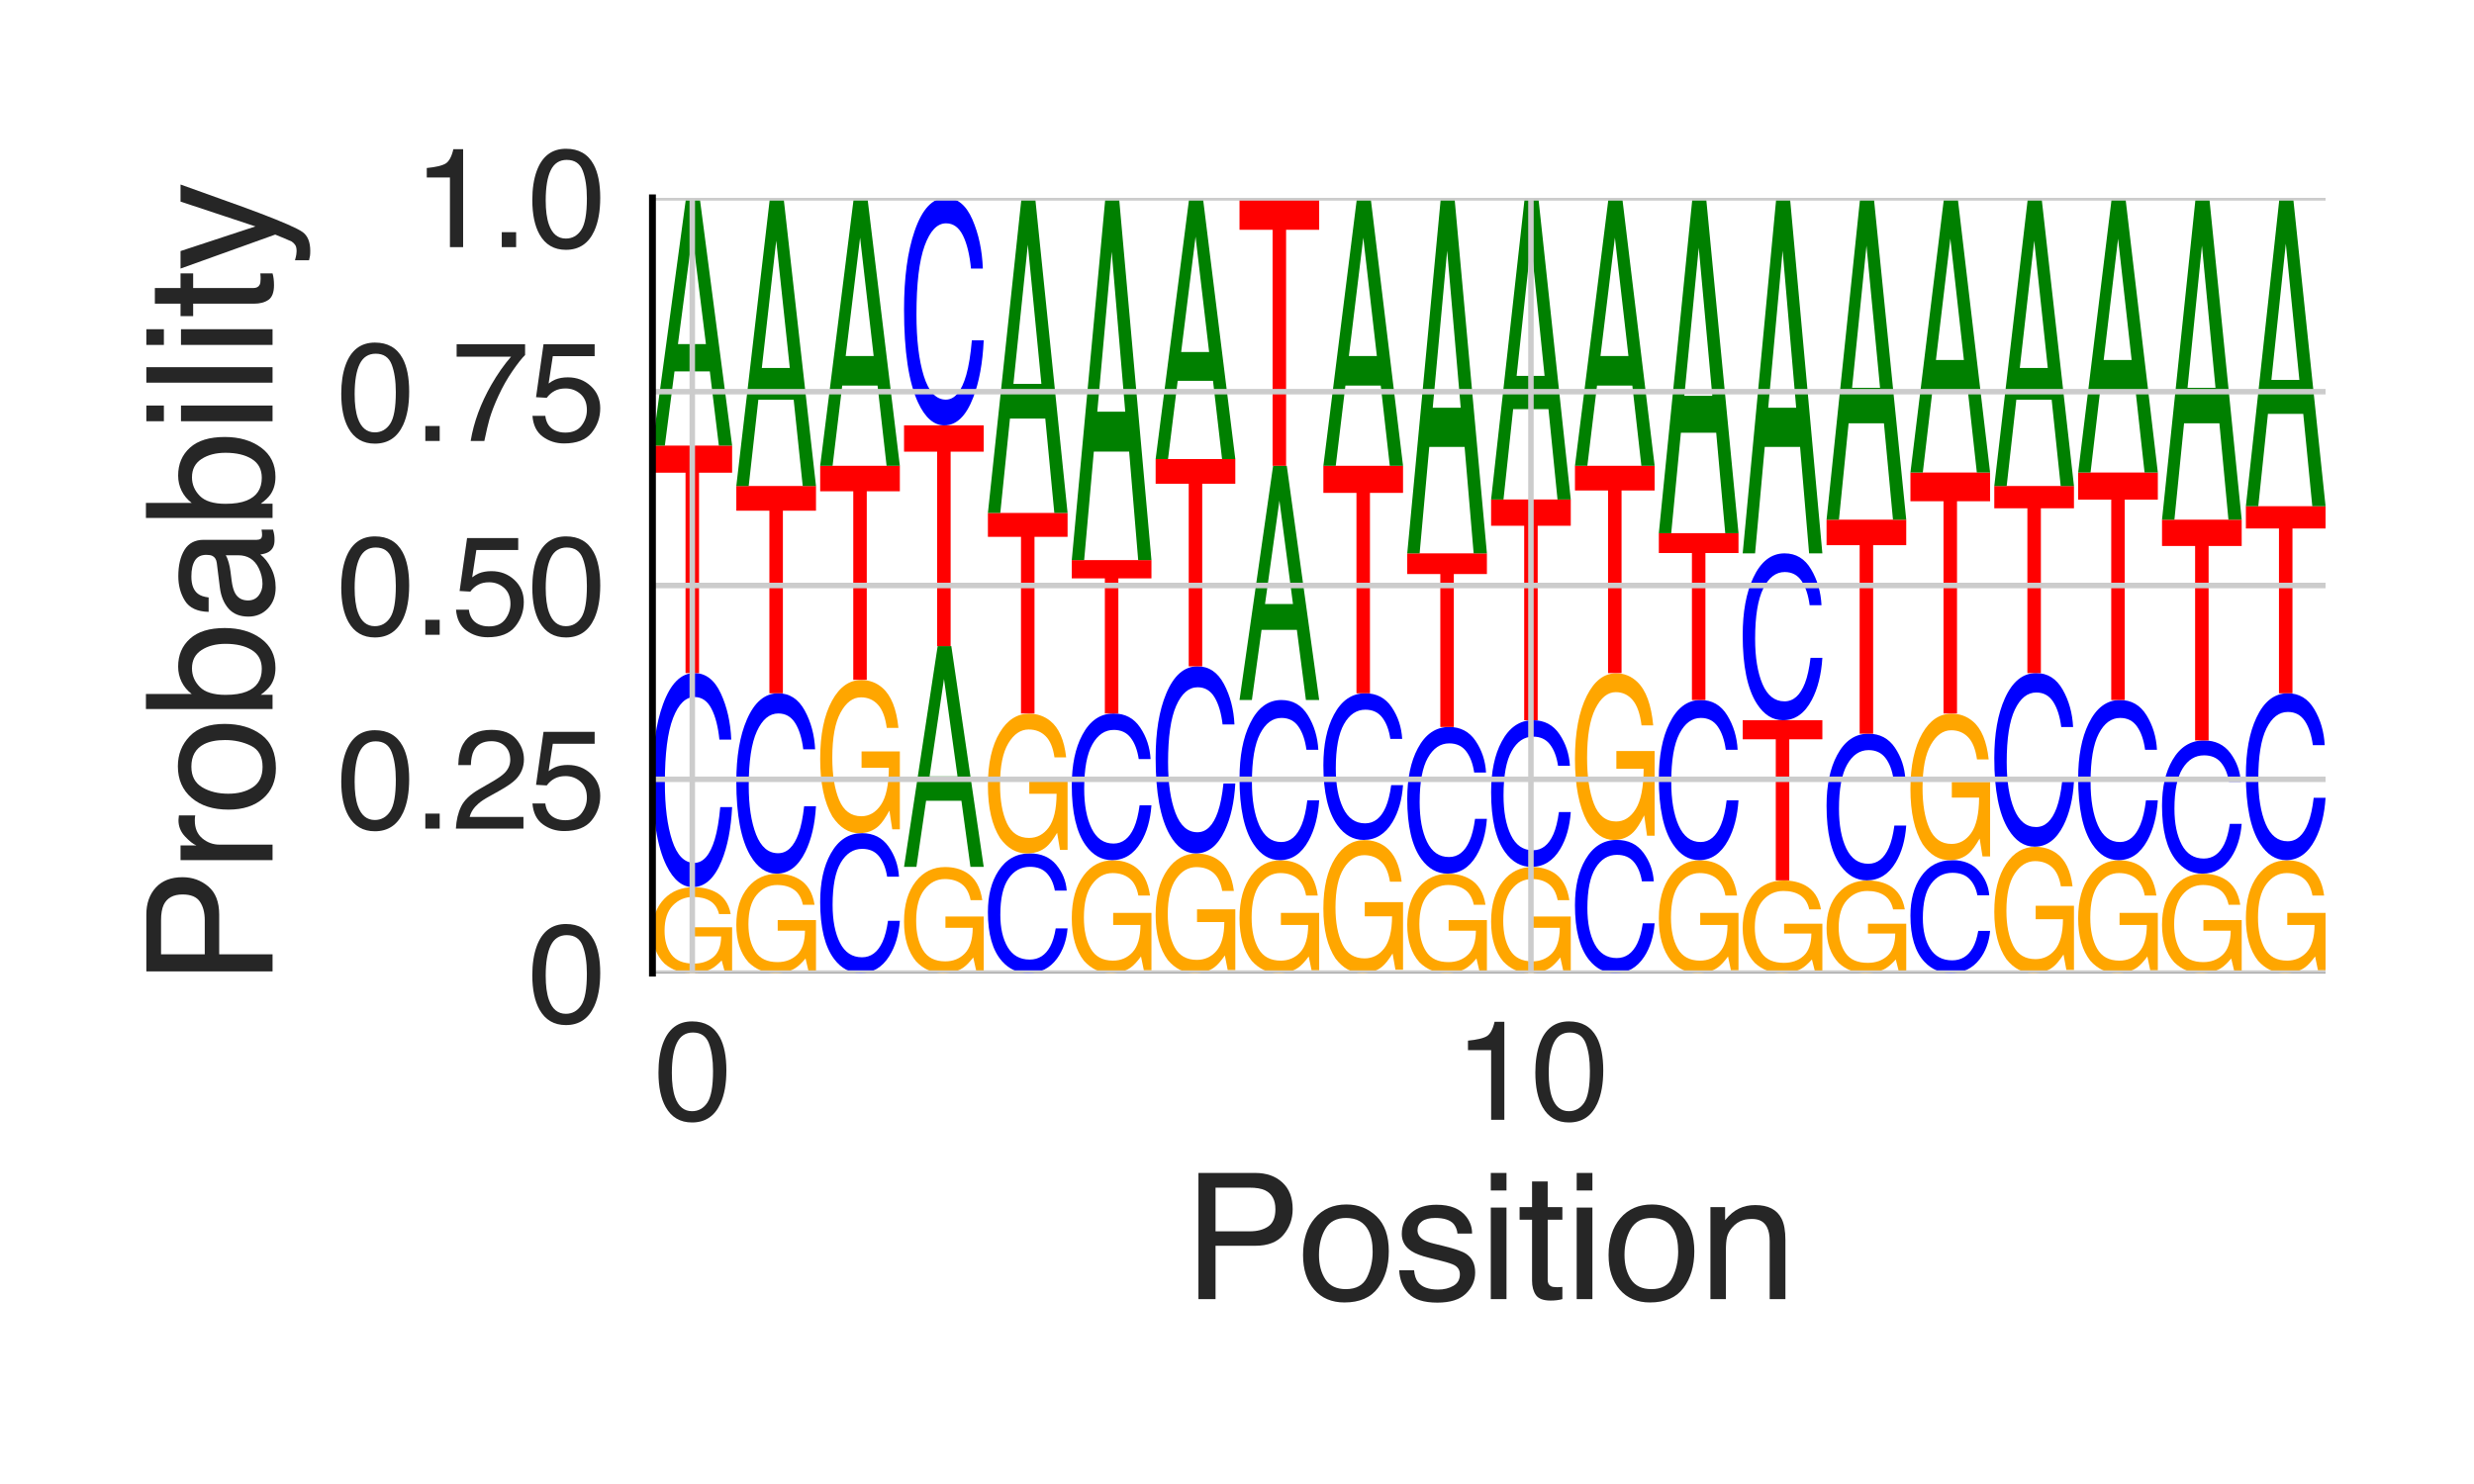 <?xml version="1.0" encoding="utf-8" standalone="no"?>
<!DOCTYPE svg PUBLIC "-//W3C//DTD SVG 1.1//EN"
  "http://www.w3.org/Graphics/SVG/1.1/DTD/svg11.dtd">
<svg height="216pt" version="1.1" viewBox="0 0 360 216" width="360pt" xmlns="http://www.w3.org/2000/svg" xmlns:xlink="http://www.w3.org/1999/xlink">
 <defs>
  <style type="text/css">*{stroke-linecap:butt;stroke-linejoin:round;}</style>
 </defs>
 <g id="figure_1">
  <g id="patch_1">
   <path d="M 0 216 
L 360 216 
L 360 0 
L 0 0 
z
" style="fill:#ffffff;"/>
  </g>
  <g id="axes_1">
   <g id="patch_2">
    <path d="M 94.94 141.64 
L 338.4 141.64 
L 338.4 28.8 
L 94.94 28.8 
z
" style="fill:#ffffff;"/>
   </g>
   <g id="line2d_1">
    <path clip-path="url(#pd4a72d0b59)" d="M 94.94 141.64 
L 338.4 141.64 
" style="fill:none;stroke:#000000;stroke-linecap:round;stroke-width:0.5;"/>
   </g>
   <g id="patch_3">
    <path clip-path="url(#pd4a72d0b59)" d="M 100.919 129.137 
Q 102.708 129.137 104.012 129.784 
Q 105.903 130.713 106.326 133.042 
L 104.626 133.042 
Q 104.314 131.741 103.338 131.145 
Q 102.362 130.55 100.875 130.55 
Q 99.114 130.55 97.909 131.79 
Q 96.704 133.027 96.704 135.478 
Q 96.704 137.595 97.696 138.925 
Q 98.691 140.255 100.936 140.255 
Q 102.655 140.255 103.783 139.324 
Q 104.911 138.389 104.936 136.301 
L 100.963 136.301 
L 100.963 134.968 
L 106.533 134.968 
L 106.533 141.324 
L 105.428 141.324 
L 105.013 139.795 
Q 104.142 140.693 103.468 141.042 
Q 102.334 141.64 100.59 141.64 
Q 98.337 141.64 96.712 140.274 
Q 94.94 138.558 94.94 135.566 
Q 94.94 132.582 96.668 130.819 
Q 98.31 129.137 100.919 129.137 
z
M 100.634 129.119 
L 100.634 129.119 
z
" style="fill:#ffa600;"/>
   </g>
   <g id="patch_4">
    <path clip-path="url(#pd4a72d0b59)" d="M 101.036 97.967 
Q 103.518 97.967 104.888 100.931 
Q 106.257 103.888 106.408 107.651 
L 104.683 107.651 
Q 104.389 104.797 103.513 103.128 
Q 102.636 101.453 101.053 101.453 
Q 99.122 101.453 97.935 104.526 
Q 96.748 107.593 96.748 113.933 
Q 96.748 119.132 97.818 122.367 
Q 98.892 125.595 101.019 125.595 
Q 102.974 125.595 103.999 122.193 
Q 104.54 120.402 104.808 117.477 
L 106.533 117.477 
Q 106.303 122.148 105.004 125.311 
Q 103.447 129.119 100.805 129.119 
Q 98.527 129.119 96.979 125.994 
Q 94.94 121.871 94.94 113.25 
Q 94.94 106.71 96.472 102.522 
Q 98.126 97.967 101.036 97.967 
z
M 100.68 97.967 
L 100.68 97.967 
z
" style="fill:#0000ff;"/>
   </g>
   <g id="patch_5">
    <path clip-path="url(#pd4a72d0b59)" d="M 106.533 64.854 
L 106.533 68.8 
L 101.719 68.8 
L 101.719 97.967 
L 99.755 97.967 
L 99.755 68.8 
L 94.94 68.8 
L 94.94 64.854 
L 106.533 64.854 
z
" style="fill:#ff0000;"/>
   </g>
   <g id="patch_6">
    <path clip-path="url(#pd4a72d0b59)" d="M 102.722 50.082 
L 100.749 34.156 
L 98.653 50.082 
L 102.722 50.082 
z
M 99.83 28.8 
L 101.819 28.8 
L 106.533 64.854 
L 104.603 64.854 
L 103.288 54.056 
L 98.149 54.056 
L 96.743 64.854 
L 94.94 64.854 
L 99.83 28.8 
z
M 100.741 28.8 
L 100.741 28.8 
z
" style="fill:#008000;"/>
   </g>
   <g id="patch_7">
    <path clip-path="url(#pd4a72d0b59)" d="M 113.123 127.179 
Q 114.911 127.179 116.216 127.927 
Q 118.107 129.002 118.53 131.696 
L 116.829 131.696 
Q 116.517 130.19 115.541 129.502 
Q 114.566 128.813 113.078 128.813 
Q 111.318 128.813 110.112 130.247 
Q 108.907 131.678 108.907 134.513 
Q 108.907 136.961 109.899 138.5 
Q 110.895 140.039 113.139 140.039 
Q 114.859 140.039 115.986 138.961 
Q 117.114 137.88 117.139 135.465 
L 113.167 135.465 
L 113.167 133.923 
L 118.737 133.923 
L 118.737 141.275 
L 117.631 141.275 
L 117.216 139.506 
Q 116.346 140.544 115.671 140.949 
Q 114.538 141.64 112.794 141.64 
Q 110.541 141.64 108.915 140.059 
Q 107.144 138.075 107.144 134.614 
Q 107.144 131.163 108.871 129.124 
Q 110.513 127.179 113.123 127.179 
z
M 112.838 127.158 
L 112.838 127.158 
z
" style="fill:#ffa600;"/>
   </g>
   <g id="patch_8">
    <path clip-path="url(#pd4a72d0b59)" d="M 113.239 100.909 
Q 115.722 100.909 117.091 103.406 
Q 118.461 105.898 118.612 109.069 
L 116.886 109.069 
Q 116.593 106.664 115.716 105.258 
Q 114.839 103.846 113.256 103.846 
Q 111.326 103.846 110.139 106.436 
Q 108.951 109.02 108.951 114.362 
Q 108.951 118.743 110.022 121.468 
Q 111.095 124.188 113.222 124.188 
Q 115.178 124.188 116.203 121.322 
Q 116.744 119.812 117.012 117.348 
L 118.737 117.348 
Q 118.506 121.284 117.208 123.949 
Q 115.651 127.158 113.009 127.158 
Q 110.731 127.158 109.182 124.525 
Q 107.144 121.05 107.144 113.786 
Q 107.144 108.276 108.675 104.747 
Q 110.329 100.909 113.239 100.909 
z
M 112.883 100.909 
L 112.883 100.909 
z
" style="fill:#0000ff;"/>
   </g>
   <g id="patch_9">
    <path clip-path="url(#pd4a72d0b59)" d="M 118.737 70.738 
L 118.737 74.333 
L 113.922 74.333 
L 113.922 100.909 
L 111.958 100.909 
L 111.958 74.333 
L 107.144 74.333 
L 107.144 70.738 
L 118.737 70.738 
z
" style="fill:#ff0000;"/>
   </g>
   <g id="patch_10">
    <path clip-path="url(#pd4a72d0b59)" d="M 114.925 53.555 
L 112.953 35.03 
L 110.856 53.555 
L 114.925 53.555 
z
M 112.033 28.8 
L 114.023 28.8 
L 118.737 70.738 
L 116.807 70.738 
L 115.491 58.177 
L 110.352 58.177 
L 108.946 70.738 
L 107.144 70.738 
L 112.033 28.8 
z
M 112.944 28.8 
L 112.944 28.8 
z
" style="fill:#008000;"/>
   </g>
   <g id="patch_11">
    <path clip-path="url(#pd4a72d0b59)" d="M 125.443 121.274 
Q 127.925 121.274 129.295 123.212 
Q 130.664 125.145 130.815 127.605 
L 129.09 127.605 
Q 128.796 125.739 127.92 124.648 
Q 127.043 123.553 125.46 123.553 
Q 123.529 123.553 122.342 125.562 
Q 121.155 127.567 121.155 131.712 
Q 121.155 135.111 122.225 137.226 
Q 123.299 139.336 125.426 139.336 
Q 127.381 139.336 128.406 137.112 
Q 128.947 135.941 129.215 134.029 
L 130.94 134.029 
Q 130.71 137.083 129.411 139.151 
Q 127.854 141.64 125.212 141.64 
Q 122.934 141.64 121.386 139.597 
Q 119.347 136.901 119.347 131.266 
Q 119.347 126.99 120.879 124.252 
Q 122.533 121.274 125.443 121.274 
z
M 125.087 121.274 
L 125.087 121.274 
z
" style="fill:#0000ff;"/>
   </g>
   <g id="patch_12">
    <path clip-path="url(#pd4a72d0b59)" d="M 125.326 98.98 
Q 127.115 98.98 128.419 100.134 
Q 130.31 101.791 130.733 105.944 
L 129.033 105.944 
Q 128.721 103.623 127.745 102.561 
Q 126.769 101.5 125.282 101.5 
Q 123.521 101.5 122.316 103.71 
Q 121.111 105.916 121.111 110.287 
Q 121.111 114.061 122.103 116.433 
Q 123.098 118.806 125.343 118.806 
Q 127.062 118.806 128.19 117.144 
Q 129.318 115.478 129.343 111.754 
L 125.37 111.754 
L 125.37 109.377 
L 130.94 109.377 
L 130.94 120.711 
L 129.835 120.711 
L 129.42 117.984 
Q 128.549 119.585 127.875 120.208 
Q 126.741 121.274 124.997 121.274 
Q 122.744 121.274 121.119 118.838 
Q 119.347 115.778 119.347 110.443 
Q 119.347 105.122 121.075 101.98 
Q 122.717 98.98 125.326 98.98 
z
M 125.041 98.948 
L 125.041 98.948 
z
" style="fill:#ffa600;"/>
   </g>
   <g id="patch_13">
    <path clip-path="url(#pd4a72d0b59)" d="M 130.94 67.796 
L 130.94 71.508 
L 126.126 71.508 
L 126.126 98.948 
L 124.162 98.948 
L 124.162 71.508 
L 119.347 71.508 
L 119.347 67.796 
L 130.94 67.796 
z
" style="fill:#ff0000;"/>
   </g>
   <g id="patch_14">
    <path clip-path="url(#pd4a72d0b59)" d="M 127.129 51.819 
L 125.156 34.593 
L 123.06 51.819 
L 127.129 51.819 
z
M 124.237 28.8 
L 126.226 28.8 
L 130.94 67.796 
L 129.01 67.796 
L 127.695 56.117 
L 122.556 56.117 
L 121.15 67.796 
L 119.347 67.796 
L 124.237 28.8 
z
M 125.148 28.8 
L 125.148 28.8 
z
" style="fill:#008000;"/>
   </g>
   <g id="patch_15">
    <path clip-path="url(#pd4a72d0b59)" d="M 137.53 126.2 
Q 139.318 126.2 140.623 126.999 
Q 142.514 128.146 142.937 131.023 
L 141.237 131.023 
Q 140.924 129.415 139.948 128.68 
Q 138.973 127.945 137.485 127.945 
Q 135.725 127.945 134.519 129.476 
Q 133.314 131.003 133.314 134.03 
Q 133.314 136.644 134.306 138.287 
Q 135.302 139.93 137.546 139.93 
Q 139.266 139.93 140.393 138.779 
Q 141.521 137.626 141.546 135.046 
L 137.574 135.046 
L 137.574 133.4 
L 143.144 133.4 
L 143.144 141.25 
L 142.038 141.25 
L 141.624 139.361 
Q 140.753 140.47 140.078 140.902 
Q 138.945 141.64 137.201 141.64 
Q 134.948 141.64 133.322 139.952 
Q 131.551 137.833 131.551 134.139 
Q 131.551 130.454 133.278 128.277 
Q 134.92 126.2 137.53 126.2 
z
M 137.245 126.177 
L 137.245 126.177 
z
" style="fill:#ffa600;"/>
   </g>
   <g id="patch_16">
    <path clip-path="url(#pd4a72d0b59)" d="M 139.332 113.012 
L 137.36 98.818 
L 135.263 113.012 
L 139.332 113.012 
z
M 136.44 94.045 
L 138.43 94.045 
L 143.144 126.177 
L 141.214 126.177 
L 139.898 116.554 
L 134.759 116.554 
L 133.353 126.177 
L 131.551 126.177 
L 136.44 94.045 
z
M 137.351 94.045 
L 137.351 94.045 
z
" style="fill:#008000;"/>
   </g>
   <g id="patch_17">
    <path clip-path="url(#pd4a72d0b59)" d="M 143.144 61.913 
L 143.144 65.741 
L 138.329 65.741 
L 138.329 94.045 
L 136.365 94.045 
L 136.365 65.741 
L 131.551 65.741 
L 131.551 61.913 
L 143.144 61.913 
z
" style="fill:#ff0000;"/>
   </g>
   <g id="patch_18">
    <path clip-path="url(#pd4a72d0b59)" d="M 137.646 28.8 
Q 140.129 28.8 141.498 31.95 
Q 142.868 35.094 143.019 39.093 
L 141.293 39.093 
Q 141 36.059 140.123 34.286 
Q 139.246 32.505 137.663 32.505 
Q 135.733 32.505 134.546 35.772 
Q 133.358 39.032 133.358 45.771 
Q 133.358 51.298 134.429 54.735 
Q 135.502 58.167 137.629 58.167 
Q 139.585 58.167 140.61 54.551 
Q 141.151 52.647 141.419 49.537 
L 143.144 49.537 
Q 142.913 54.503 141.615 57.865 
Q 140.058 61.913 137.416 61.913 
Q 135.138 61.913 133.589 58.591 
Q 131.551 54.208 131.551 45.045 
Q 131.551 38.093 133.082 33.642 
Q 134.736 28.8 137.646 28.8 
z
M 137.29 28.8 
L 137.29 28.8 
z
" style="fill:#0000ff;"/>
   </g>
   <g id="patch_19">
    <path clip-path="url(#pd4a72d0b59)" d="M 149.85 124.216 
Q 152.332 124.216 153.702 125.874 
Q 155.071 127.528 155.222 129.632 
L 153.497 129.632 
Q 153.204 128.036 152.327 127.103 
Q 151.45 126.166 149.867 126.166 
Q 147.936 126.166 146.749 127.885 
Q 145.562 129.6 145.562 133.146 
Q 145.562 136.054 146.632 137.863 
Q 147.706 139.669 149.833 139.669 
Q 151.789 139.669 152.813 137.766 
Q 153.354 136.764 153.622 135.128 
L 155.347 135.128 
Q 155.117 137.741 153.818 139.51 
Q 152.261 141.64 149.619 141.64 
Q 147.341 141.64 145.793 139.892 
Q 143.754 137.586 143.754 132.764 
Q 143.754 129.106 145.286 126.764 
Q 146.94 124.216 149.85 124.216 
z
M 149.494 124.216 
L 149.494 124.216 
z
" style="fill:#0000ff;"/>
   </g>
   <g id="patch_20">
    <path clip-path="url(#pd4a72d0b59)" d="M 149.733 103.88 
Q 151.522 103.88 152.826 104.932 
Q 154.717 106.444 155.14 110.232 
L 153.44 110.232 
Q 153.128 108.115 152.152 107.147 
Q 151.176 106.178 149.689 106.178 
Q 147.928 106.178 146.723 108.195 
Q 145.518 110.207 145.518 114.193 
Q 145.518 117.637 146.51 119.8 
Q 147.505 121.964 149.75 121.964 
Q 151.469 121.964 152.597 120.449 
Q 153.725 118.929 153.75 115.532 
L 149.777 115.532 
L 149.777 113.364 
L 155.347 113.364 
L 155.347 123.703 
L 154.242 123.703 
L 153.827 121.215 
Q 152.956 122.675 152.282 123.244 
Q 151.148 124.216 149.404 124.216 
Q 147.151 124.216 145.526 121.994 
Q 143.754 119.203 143.754 114.336 
Q 143.754 109.483 145.482 106.616 
Q 147.124 103.88 149.733 103.88 
z
M 149.448 103.851 
L 149.448 103.851 
z
" style="fill:#ffa600;"/>
   </g>
   <g id="patch_21">
    <path clip-path="url(#pd4a72d0b59)" d="M 155.347 74.66 
L 155.347 78.138 
L 150.533 78.138 
L 150.533 103.851 
L 148.569 103.851 
L 148.569 78.138 
L 143.754 78.138 
L 143.754 74.66 
L 155.347 74.66 
z
" style="fill:#ff0000;"/>
   </g>
   <g id="patch_22">
    <path clip-path="url(#pd4a72d0b59)" d="M 151.536 55.871 
L 149.563 35.613 
L 147.467 55.871 
L 151.536 55.871 
z
M 148.644 28.8 
L 150.633 28.8 
L 155.347 74.66 
L 153.418 74.66 
L 152.102 60.925 
L 146.963 60.925 
L 145.557 74.66 
L 143.754 74.66 
L 148.644 28.8 
z
M 149.555 28.8 
L 149.555 28.8 
z
" style="fill:#008000;"/>
   </g>
   <g id="patch_23">
    <path clip-path="url(#pd4a72d0b59)" d="M 161.937 125.22 
Q 163.725 125.22 165.03 126.07 
Q 166.921 127.29 167.344 130.349 
L 165.644 130.349 
Q 165.331 128.64 164.355 127.858 
Q 163.38 127.076 161.892 127.076 
Q 160.132 127.076 158.926 128.704 
Q 157.721 130.329 157.721 133.548 
Q 157.721 136.328 158.714 138.075 
Q 159.709 139.822 161.953 139.822 
Q 163.673 139.822 164.8 138.598 
Q 165.928 137.371 165.953 134.628 
L 161.981 134.628 
L 161.981 132.878 
L 167.551 132.878 
L 167.551 141.225 
L 166.445 141.225 
L 166.031 139.217 
Q 165.16 140.396 164.485 140.855 
Q 163.352 141.64 161.608 141.64 
Q 159.355 141.64 157.729 139.845 
Q 155.958 137.592 155.958 133.663 
Q 155.958 129.744 157.685 127.43 
Q 159.327 125.22 161.937 125.22 
z
M 161.652 125.197 
L 161.652 125.197 
z
" style="fill:#ffa600;"/>
   </g>
   <g id="patch_24">
    <path clip-path="url(#pd4a72d0b59)" d="M 162.053 103.851 
Q 164.536 103.851 165.905 105.881 
Q 167.275 107.908 167.426 110.486 
L 165.7 110.486 
Q 165.407 108.53 164.53 107.387 
Q 163.653 106.239 162.07 106.239 
Q 160.14 106.239 158.953 108.345 
Q 157.765 110.446 157.765 114.791 
Q 157.765 118.354 158.836 120.57 
Q 159.909 122.782 162.036 122.782 
Q 163.992 122.782 165.017 120.451 
Q 165.558 119.223 165.826 117.219 
L 167.551 117.219 
Q 167.32 120.42 166.022 122.587 
Q 164.465 125.197 161.823 125.197 
Q 159.545 125.197 157.996 123.055 
Q 155.958 120.23 155.958 114.323 
Q 155.958 109.842 157.489 106.972 
Q 159.143 103.851 162.053 103.851 
z
M 161.697 103.851 
L 161.697 103.851 
z
" style="fill:#0000ff;"/>
   </g>
   <g id="patch_25">
    <path clip-path="url(#pd4a72d0b59)" d="M 167.551 81.524 
L 167.551 84.184 
L 162.736 84.184 
L 162.736 103.851 
L 160.772 103.851 
L 160.772 84.184 
L 155.958 84.184 
L 155.958 81.524 
L 167.551 81.524 
z
" style="fill:#ff0000;"/>
   </g>
   <g id="patch_26">
    <path clip-path="url(#pd4a72d0b59)" d="M 163.739 59.922 
L 161.767 36.632 
L 159.67 59.922 
L 163.739 59.922 
z
M 160.847 28.8 
L 162.837 28.8 
L 167.551 81.524 
L 165.621 81.524 
L 164.305 65.733 
L 159.166 65.733 
L 157.76 81.524 
L 155.958 81.524 
L 160.847 28.8 
z
M 161.758 28.8 
L 161.758 28.8 
z
" style="fill:#008000;"/>
   </g>
   <g id="patch_27">
    <path clip-path="url(#pd4a72d0b59)" d="M 174.14 124.241 
Q 175.929 124.241 177.233 125.142 
Q 179.124 126.435 179.547 129.676 
L 177.847 129.676 
Q 177.535 127.864 176.559 127.036 
Q 175.583 126.208 174.096 126.208 
Q 172.335 126.208 171.13 127.933 
Q 169.925 129.654 169.925 133.065 
Q 169.925 136.011 170.917 137.862 
Q 171.912 139.713 174.157 139.713 
Q 175.876 139.713 177.004 138.417 
Q 178.132 137.117 178.157 134.21 
L 174.184 134.21 
L 174.184 132.355 
L 179.754 132.355 
L 179.754 141.201 
L 178.649 141.201 
L 178.234 139.072 
Q 177.363 140.322 176.689 140.808 
Q 175.555 141.64 173.811 141.64 
Q 171.558 141.64 169.933 139.738 
Q 168.161 137.351 168.161 133.187 
Q 168.161 129.035 169.889 126.582 
Q 171.531 124.241 174.14 124.241 
z
M 173.855 124.216 
L 173.855 124.216 
z
" style="fill:#ffa600;"/>
   </g>
   <g id="patch_28">
    <path clip-path="url(#pd4a72d0b59)" d="M 174.257 96.987 
Q 176.739 96.987 178.109 99.577 
Q 179.478 102.162 179.629 105.451 
L 177.904 105.451 
Q 177.611 102.956 176.734 101.498 
Q 175.857 100.033 174.274 100.033 
Q 172.343 100.033 171.156 102.72 
Q 169.969 105.401 169.969 110.942 
Q 169.969 115.487 171.039 118.314 
Q 172.113 121.136 174.24 121.136 
Q 176.196 121.136 177.22 118.162 
Q 177.761 116.596 178.029 114.04 
L 179.754 114.04 
Q 179.524 118.123 178.226 120.888 
Q 176.668 124.216 174.026 124.216 
Q 171.748 124.216 170.2 121.485 
Q 168.161 117.88 168.161 110.345 
Q 168.161 104.629 169.693 100.968 
Q 171.347 96.987 174.257 96.987 
z
M 173.901 96.987 
L 173.901 96.987 
z
" style="fill:#0000ff;"/>
   </g>
   <g id="patch_29">
    <path clip-path="url(#pd4a72d0b59)" d="M 179.754 66.816 
L 179.754 70.41 
L 174.94 70.41 
L 174.94 96.987 
L 172.976 96.987 
L 172.976 70.41 
L 168.161 70.41 
L 168.161 66.816 
L 179.754 66.816 
z
" style="fill:#ff0000;"/>
   </g>
   <g id="patch_30">
    <path clip-path="url(#pd4a72d0b59)" d="M 175.943 51.24 
L 173.97 34.447 
L 171.874 51.24 
L 175.943 51.24 
z
M 173.051 28.8 
L 175.04 28.8 
L 179.754 66.816 
L 177.825 66.816 
L 176.509 55.43 
L 171.37 55.43 
L 169.964 66.816 
L 168.161 66.816 
L 173.051 28.8 
z
M 173.962 28.8 
L 173.962 28.8 
z
" style="fill:#008000;"/>
   </g>
   <g id="patch_31">
    <path clip-path="url(#pd4a72d0b59)" d="M 186.344 125.22 
Q 188.132 125.22 189.437 126.07 
Q 191.328 127.29 191.751 130.349 
L 190.051 130.349 
Q 189.738 128.64 188.762 127.858 
Q 187.787 127.076 186.299 127.076 
Q 184.539 127.076 183.333 128.704 
Q 182.128 130.329 182.128 133.548 
Q 182.128 136.328 183.121 138.075 
Q 184.116 139.822 186.36 139.822 
Q 188.08 139.822 189.207 138.598 
Q 190.335 137.371 190.36 134.628 
L 186.388 134.628 
L 186.388 132.878 
L 191.958 132.878 
L 191.958 141.225 
L 190.852 141.225 
L 190.438 139.217 
Q 189.567 140.396 188.892 140.855 
Q 187.759 141.64 186.015 141.64 
Q 183.762 141.64 182.136 139.845 
Q 180.365 137.592 180.365 133.663 
Q 180.365 129.744 182.092 127.43 
Q 183.734 125.22 186.344 125.22 
z
M 186.059 125.197 
L 186.059 125.197 
z
" style="fill:#ffa600;"/>
   </g>
   <g id="patch_32">
    <path clip-path="url(#pd4a72d0b59)" d="M 186.46 101.889 
Q 188.943 101.889 190.312 104.107 
Q 191.682 106.32 191.833 109.135 
L 190.107 109.135 
Q 189.814 106.999 188.937 105.751 
Q 188.06 104.497 186.477 104.497 
Q 184.547 104.497 183.36 106.797 
Q 182.172 109.091 182.172 113.835 
Q 182.172 117.725 183.243 120.145 
Q 184.316 122.56 186.443 122.56 
Q 188.399 122.56 189.424 120.015 
Q 189.965 118.675 190.233 116.486 
L 191.958 116.486 
Q 191.727 119.981 190.429 122.348 
Q 188.872 125.197 186.23 125.197 
Q 183.952 125.197 182.403 122.859 
Q 180.365 119.774 180.365 113.324 
Q 180.365 108.431 181.896 105.298 
Q 183.55 101.889 186.46 101.889 
z
M 186.104 101.889 
L 186.104 101.889 
z
" style="fill:#0000ff;"/>
   </g>
   <g id="patch_33">
    <path clip-path="url(#pd4a72d0b59)" d="M 188.146 87.921 
L 186.174 72.861 
L 184.077 87.921 
L 188.146 87.921 
z
M 185.254 67.796 
L 187.244 67.796 
L 191.958 101.889 
L 190.028 101.889 
L 188.712 91.679 
L 183.573 91.679 
L 182.167 101.889 
L 180.365 101.889 
L 185.254 67.796 
z
M 186.165 67.796 
L 186.165 67.796 
z
" style="fill:#008000;"/>
   </g>
   <g id="patch_34">
    <path clip-path="url(#pd4a72d0b59)" d="M 191.958 28.8 
L 191.958 33.446 
L 187.143 33.446 
L 187.143 67.796 
L 185.179 67.796 
L 185.179 33.446 
L 180.365 33.446 
L 180.365 28.8 
L 191.958 28.8 
z
" style="fill:#ff0000;"/>
   </g>
   <g id="patch_35">
    <path clip-path="url(#pd4a72d0b59)" d="M 198.547 122.283 
Q 200.336 122.283 201.64 123.285 
Q 203.531 124.723 203.954 128.329 
L 202.254 128.329 
Q 201.942 126.314 200.966 125.392 
Q 199.99 124.471 198.503 124.471 
Q 196.742 124.471 195.537 126.39 
Q 194.332 128.305 194.332 132.1 
Q 194.332 135.377 195.324 137.437 
Q 196.319 139.496 198.564 139.496 
Q 200.283 139.496 201.411 138.054 
Q 202.539 136.607 202.564 133.374 
L 198.591 133.374 
L 198.591 131.31 
L 204.161 131.31 
L 204.161 141.151 
L 203.056 141.151 
L 202.641 138.783 
Q 201.77 140.174 201.096 140.714 
Q 199.962 141.64 198.218 141.64 
Q 195.965 141.64 194.34 139.524 
Q 192.568 136.868 192.568 132.236 
Q 192.568 127.616 194.296 124.888 
Q 195.938 122.283 198.547 122.283 
z
M 198.262 122.255 
L 198.262 122.255 
z
" style="fill:#ffa600;"/>
   </g>
   <g id="patch_36">
    <path clip-path="url(#pd4a72d0b59)" d="M 198.664 100.909 
Q 201.146 100.909 202.516 102.94 
Q 203.885 104.966 204.036 107.545 
L 202.311 107.545 
Q 202.018 105.589 201.141 104.445 
Q 200.264 103.297 198.681 103.297 
Q 196.75 103.297 195.563 105.403 
Q 194.376 107.505 194.376 111.849 
Q 194.376 115.412 195.446 117.628 
Q 196.52 119.84 198.647 119.84 
Q 200.603 119.84 201.627 117.509 
Q 202.168 116.282 202.436 114.277 
L 204.161 114.277 
Q 203.931 117.478 202.633 119.646 
Q 201.075 122.255 198.433 122.255 
Q 196.155 122.255 194.607 120.114 
Q 192.568 117.288 192.568 111.381 
Q 192.568 106.9 194.1 104.03 
Q 195.754 100.909 198.664 100.909 
z
M 198.308 100.909 
L 198.308 100.909 
z
" style="fill:#0000ff;"/>
   </g>
   <g id="patch_37">
    <path clip-path="url(#pd4a72d0b59)" d="M 204.161 67.796 
L 204.161 71.741 
L 199.347 71.741 
L 199.347 100.909 
L 197.383 100.909 
L 197.383 71.741 
L 192.568 71.741 
L 192.568 67.796 
L 204.161 67.796 
z
" style="fill:#ff0000;"/>
   </g>
   <g id="patch_38">
    <path clip-path="url(#pd4a72d0b59)" d="M 200.35 51.819 
L 198.377 34.593 
L 196.281 51.819 
L 200.35 51.819 
z
M 197.458 28.8 
L 199.447 28.8 
L 204.161 67.796 
L 202.232 67.796 
L 200.916 56.117 
L 195.777 56.117 
L 194.371 67.796 
L 192.568 67.796 
L 197.458 28.8 
z
M 198.369 28.8 
L 198.369 28.8 
z
" style="fill:#008000;"/>
   </g>
   <g id="patch_39">
    <path clip-path="url(#pd4a72d0b59)" d="M 210.751 127.179 
Q 212.539 127.179 213.844 127.927 
Q 215.735 129.002 216.158 131.696 
L 214.458 131.696 
Q 214.145 130.19 213.169 129.502 
Q 212.194 128.813 210.706 128.813 
Q 208.946 128.813 207.74 130.247 
Q 206.535 131.678 206.535 134.513 
Q 206.535 136.961 207.528 138.5 
Q 208.523 140.039 210.767 140.039 
Q 212.487 140.039 213.614 138.961 
Q 214.742 137.88 214.767 135.465 
L 210.795 135.465 
L 210.795 133.923 
L 216.365 133.923 
L 216.365 141.275 
L 215.259 141.275 
L 214.845 139.506 
Q 213.974 140.544 213.299 140.949 
Q 212.166 141.64 210.422 141.64 
Q 208.169 141.64 206.543 140.059 
Q 204.772 138.075 204.772 134.614 
Q 204.772 131.163 206.499 129.124 
Q 208.141 127.179 210.751 127.179 
z
M 210.466 127.158 
L 210.466 127.158 
z
" style="fill:#ffa600;"/>
   </g>
   <g id="patch_40">
    <path clip-path="url(#pd4a72d0b59)" d="M 210.867 105.812 
Q 213.35 105.812 214.719 107.843 
Q 216.089 109.869 216.24 112.447 
L 214.514 112.447 
Q 214.221 110.492 213.344 109.348 
Q 212.467 108.2 210.884 108.2 
Q 208.954 108.2 207.767 110.306 
Q 206.579 112.408 206.579 116.752 
Q 206.579 120.315 207.65 122.531 
Q 208.723 124.743 210.85 124.743 
Q 212.806 124.743 213.831 122.412 
Q 214.372 121.184 214.64 119.18 
L 216.365 119.18 
Q 216.134 122.381 214.836 124.549 
Q 213.279 127.158 210.637 127.158 
Q 208.359 127.158 206.81 125.017 
Q 204.772 122.191 204.772 116.284 
Q 204.772 111.803 206.303 108.933 
Q 207.957 105.812 210.867 105.812 
z
M 210.511 105.812 
L 210.511 105.812 
z
" style="fill:#0000ff;"/>
   </g>
   <g id="patch_41">
    <path clip-path="url(#pd4a72d0b59)" d="M 216.365 80.543 
L 216.365 83.554 
L 211.55 83.554 
L 211.55 105.812 
L 209.586 105.812 
L 209.586 83.554 
L 204.772 83.554 
L 204.772 80.543 
L 216.365 80.543 
z
" style="fill:#ff0000;"/>
   </g>
   <g id="patch_42">
    <path clip-path="url(#pd4a72d0b59)" d="M 212.553 59.343 
L 210.581 36.487 
L 208.484 59.343 
L 212.553 59.343 
z
M 209.661 28.8 
L 211.651 28.8 
L 216.365 80.543 
L 214.435 80.543 
L 213.119 65.046 
L 207.98 65.046 
L 206.574 80.543 
L 204.772 80.543 
L 209.661 28.8 
z
M 210.572 28.8 
L 210.572 28.8 
z
" style="fill:#008000;"/>
   </g>
   <g id="patch_43">
    <path clip-path="url(#pd4a72d0b59)" d="M 222.954 126.2 
Q 224.743 126.2 226.047 126.999 
Q 227.938 128.146 228.361 131.023 
L 226.661 131.023 
Q 226.349 129.415 225.373 128.68 
Q 224.397 127.945 222.91 127.945 
Q 221.149 127.945 219.944 129.476 
Q 218.739 131.003 218.739 134.03 
Q 218.739 136.644 219.731 138.287 
Q 220.726 139.93 222.971 139.93 
Q 224.69 139.93 225.818 138.779 
Q 226.946 137.626 226.971 135.046 
L 222.998 135.046 
L 222.998 133.4 
L 228.568 133.4 
L 228.568 141.25 
L 227.463 141.25 
L 227.048 139.361 
Q 226.177 140.47 225.503 140.902 
Q 224.369 141.64 222.625 141.64 
Q 220.372 141.64 218.747 139.952 
Q 216.975 137.833 216.975 134.139 
Q 216.975 130.454 218.703 128.277 
Q 220.345 126.2 222.954 126.2 
z
M 222.669 126.177 
L 222.669 126.177 
z
" style="fill:#ffa600;"/>
   </g>
   <g id="patch_44">
    <path clip-path="url(#pd4a72d0b59)" d="M 223.071 104.831 
Q 225.553 104.831 226.923 106.862 
Q 228.292 108.888 228.443 111.467 
L 226.718 111.467 
Q 226.425 109.511 225.548 108.368 
Q 224.671 107.22 223.088 107.22 
Q 221.157 107.22 219.97 109.326 
Q 218.783 111.427 218.783 115.771 
Q 218.783 119.334 219.853 121.55 
Q 220.927 123.762 223.054 123.762 
Q 225.01 123.762 226.035 121.431 
Q 226.575 120.204 226.843 118.2 
L 228.568 118.2 
Q 228.338 121.4 227.04 123.568 
Q 225.482 126.177 222.84 126.177 
Q 220.562 126.177 219.014 124.036 
Q 216.975 121.21 216.975 115.303 
Q 216.975 110.822 218.507 107.953 
Q 220.161 104.831 223.071 104.831 
z
M 222.715 104.831 
L 222.715 104.831 
z
" style="fill:#0000ff;"/>
   </g>
   <g id="patch_45">
    <path clip-path="url(#pd4a72d0b59)" d="M 228.568 72.699 
L 228.568 76.527 
L 223.754 76.527 
L 223.754 104.831 
L 221.79 104.831 
L 221.79 76.527 
L 216.975 76.527 
L 216.975 72.699 
L 228.568 72.699 
z
" style="fill:#ff0000;"/>
   </g>
   <g id="patch_46">
    <path clip-path="url(#pd4a72d0b59)" d="M 224.757 54.713 
L 222.784 35.321 
L 220.688 54.713 
L 224.757 54.713 
z
M 221.865 28.8 
L 223.854 28.8 
L 228.568 72.699 
L 226.639 72.699 
L 225.323 59.551 
L 220.184 59.551 
L 218.778 72.699 
L 216.975 72.699 
L 221.865 28.8 
z
M 222.776 28.8 
L 222.776 28.8 
z
" style="fill:#008000;"/>
   </g>
   <g id="patch_47">
    <path clip-path="url(#pd4a72d0b59)" d="M 235.274 122.255 
Q 237.757 122.255 239.126 124.099 
Q 240.496 125.94 240.647 128.281 
L 238.921 128.281 
Q 238.628 126.505 237.751 125.466 
Q 236.874 124.424 235.291 124.424 
Q 233.361 124.424 232.174 126.336 
Q 230.986 128.245 230.986 132.19 
Q 230.986 135.426 232.057 137.438 
Q 233.13 139.447 235.257 139.447 
Q 237.213 139.447 238.238 137.33 
Q 238.779 136.215 239.047 134.395 
L 240.772 134.395 
Q 240.541 137.302 239.243 139.271 
Q 237.686 141.64 235.044 141.64 
Q 232.766 141.64 231.217 139.695 
Q 229.179 137.13 229.179 131.765 
Q 229.179 127.696 230.71 125.09 
Q 232.364 122.255 235.274 122.255 
z
M 234.918 122.255 
L 234.918 122.255 
z
" style="fill:#0000ff;"/>
   </g>
   <g id="patch_48">
    <path clip-path="url(#pd4a72d0b59)" d="M 235.158 98.002 
Q 236.946 98.002 238.251 99.257 
Q 240.142 101.06 240.565 105.578 
L 238.865 105.578 
Q 238.552 103.053 237.576 101.898 
Q 236.601 100.743 235.113 100.743 
Q 233.353 100.743 232.147 103.148 
Q 230.942 105.548 230.942 110.302 
Q 230.942 114.408 231.935 116.989 
Q 232.93 119.569 235.174 119.569 
Q 236.894 119.569 238.021 117.762 
Q 239.149 115.95 239.174 111.898 
L 235.202 111.898 
L 235.202 109.313 
L 240.772 109.313 
L 240.772 121.643 
L 239.666 121.643 
L 239.252 118.676 
Q 238.381 120.418 237.706 121.095 
Q 236.573 122.255 234.829 122.255 
Q 232.576 122.255 230.95 119.604 
Q 229.179 116.276 229.179 110.473 
Q 229.179 104.684 230.906 101.266 
Q 232.548 98.002 235.158 98.002 
z
M 234.873 97.967 
L 234.873 97.967 
z
" style="fill:#ffa600;"/>
   </g>
   <g id="patch_49">
    <path clip-path="url(#pd4a72d0b59)" d="M 240.772 67.796 
L 240.772 71.391 
L 235.957 71.391 
L 235.957 97.967 
L 233.993 97.967 
L 233.993 71.391 
L 229.179 71.391 
L 229.179 67.796 
L 240.772 67.796 
z
" style="fill:#ff0000;"/>
   </g>
   <g id="patch_50">
    <path clip-path="url(#pd4a72d0b59)" d="M 236.96 51.819 
L 234.988 34.593 
L 232.891 51.819 
L 236.96 51.819 
z
M 234.068 28.8 
L 236.058 28.8 
L 240.772 67.796 
L 238.842 67.796 
L 237.526 56.117 
L 232.387 56.117 
L 230.981 67.796 
L 229.179 67.796 
L 234.068 28.8 
z
M 234.98 28.8 
L 234.98 28.8 
z
" style="fill:#008000;"/>
   </g>
   <g id="patch_51">
    <path clip-path="url(#pd4a72d0b59)" d="M 247.361 125.22 
Q 249.15 125.22 250.454 126.07 
Q 252.345 127.29 252.768 130.349 
L 251.068 130.349 
Q 250.756 128.64 249.78 127.858 
Q 248.804 127.076 247.317 127.076 
Q 245.556 127.076 244.351 128.704 
Q 243.146 130.329 243.146 133.548 
Q 243.146 136.328 244.138 138.075 
Q 245.133 139.822 247.378 139.822 
Q 249.097 139.822 250.225 138.598 
Q 251.353 137.371 251.378 134.628 
L 247.405 134.628 
L 247.405 132.878 
L 252.975 132.878 
L 252.975 141.225 
L 251.87 141.225 
L 251.455 139.217 
Q 250.584 140.396 249.91 140.855 
Q 248.777 141.64 247.032 141.64 
Q 244.779 141.64 243.154 139.845 
Q 241.382 137.592 241.382 133.663 
Q 241.382 129.744 243.11 127.43 
Q 244.752 125.22 247.361 125.22 
z
M 247.076 125.197 
L 247.076 125.197 
z
" style="fill:#ffa600;"/>
   </g>
   <g id="patch_52">
    <path clip-path="url(#pd4a72d0b59)" d="M 247.478 101.889 
Q 249.96 101.889 251.33 104.107 
Q 252.699 106.32 252.85 109.135 
L 251.125 109.135 
Q 250.832 106.999 249.955 105.751 
Q 249.078 104.497 247.495 104.497 
Q 245.564 104.497 244.377 106.797 
Q 243.19 109.091 243.19 113.835 
Q 243.19 117.725 244.261 120.145 
Q 245.334 122.56 247.461 122.56 
Q 249.417 122.56 250.442 120.015 
Q 250.982 118.675 251.25 116.486 
L 252.975 116.486 
Q 252.745 119.981 251.447 122.348 
Q 249.889 125.197 247.247 125.197 
Q 244.969 125.197 243.421 122.859 
Q 241.382 119.774 241.382 113.324 
Q 241.382 108.431 242.914 105.298 
Q 244.568 101.889 247.478 101.889 
z
M 247.122 101.889 
L 247.122 101.889 
z
" style="fill:#0000ff;"/>
   </g>
   <g id="patch_53">
    <path clip-path="url(#pd4a72d0b59)" d="M 252.975 77.602 
L 252.975 80.496 
L 248.161 80.496 
L 248.161 101.889 
L 246.197 101.889 
L 246.197 80.496 
L 241.382 80.496 
L 241.382 77.602 
L 252.975 77.602 
z
" style="fill:#ff0000;"/>
   </g>
   <g id="patch_54">
    <path clip-path="url(#pd4a72d0b59)" d="M 249.164 57.607 
L 247.192 36.05 
L 245.095 57.607 
L 249.164 57.607 
z
M 246.272 28.8 
L 248.261 28.8 
L 252.975 77.602 
L 251.046 77.602 
L 249.73 62.986 
L 244.591 62.986 
L 243.185 77.602 
L 241.382 77.602 
L 246.272 28.8 
z
M 247.183 28.8 
L 247.183 28.8 
z
" style="fill:#008000;"/>
   </g>
   <g id="patch_55">
    <path clip-path="url(#pd4a72d0b59)" d="M 259.565 128.158 
Q 261.353 128.158 262.658 128.856 
Q 264.549 129.857 264.972 132.369 
L 263.272 132.369 
Q 262.959 130.965 261.983 130.324 
Q 261.008 129.682 259.52 129.682 
Q 257.76 129.682 256.554 131.018 
Q 255.349 132.352 255.349 134.995 
Q 255.349 137.278 256.342 138.713 
Q 257.337 140.147 259.581 140.147 
Q 261.301 140.147 262.429 139.142 
Q 263.556 138.135 263.581 135.883 
L 259.609 135.883 
L 259.609 134.445 
L 265.179 134.445 
L 265.179 141.3 
L 264.073 141.3 
L 263.659 139.65 
Q 262.788 140.619 262.113 140.995 
Q 260.98 141.64 259.236 141.64 
Q 256.983 141.64 255.358 140.166 
Q 253.586 138.316 253.586 135.09 
Q 253.586 131.872 255.313 129.972 
Q 256.955 128.158 259.565 128.158 
z
M 259.28 128.138 
L 259.28 128.138 
z
" style="fill:#ffa600;"/>
   </g>
   <g id="patch_56">
    <path clip-path="url(#pd4a72d0b59)" d="M 265.179 104.831 
L 265.179 107.608 
L 260.364 107.608 
L 260.364 128.138 
L 258.4 128.138 
L 258.4 107.608 
L 253.586 107.608 
L 253.586 104.831 
L 265.179 104.831 
z
" style="fill:#ff0000;"/>
   </g>
   <g id="patch_57">
    <path clip-path="url(#pd4a72d0b59)" d="M 259.681 80.543 
Q 262.164 80.543 263.533 82.854 
Q 264.903 85.16 265.054 88.093 
L 263.328 88.093 
Q 263.035 85.868 262.158 84.567 
Q 261.281 83.261 259.698 83.261 
Q 257.768 83.261 256.581 85.657 
Q 255.394 88.048 255.394 92.991 
Q 255.394 97.045 256.464 99.567 
Q 257.537 102.083 259.664 102.083 
Q 261.62 102.083 262.645 99.431 
Q 263.186 98.035 263.454 95.754 
L 265.179 95.754 
Q 264.948 99.396 263.65 101.862 
Q 262.093 104.831 259.451 104.831 
Q 257.173 104.831 255.624 102.395 
Q 253.586 99.18 253.586 92.459 
Q 253.586 87.36 255.117 84.095 
Q 256.772 80.543 259.681 80.543 
z
M 259.325 80.543 
L 259.325 80.543 
z
" style="fill:#0000ff;"/>
   </g>
   <g id="patch_58">
    <path clip-path="url(#pd4a72d0b59)" d="M 261.367 59.343 
L 259.395 36.487 
L 257.298 59.343 
L 261.367 59.343 
z
M 258.475 28.8 
L 260.465 28.8 
L 265.179 80.543 
L 263.249 80.543 
L 261.933 65.046 
L 256.795 65.046 
L 255.388 80.543 
L 253.586 80.543 
L 258.475 28.8 
z
M 259.387 28.8 
L 259.387 28.8 
z
" style="fill:#008000;"/>
   </g>
   <g id="patch_59">
    <path clip-path="url(#pd4a72d0b59)" d="M 271.768 128.158 
Q 273.557 128.158 274.861 128.856 
Q 276.752 129.857 277.175 132.369 
L 275.475 132.369 
Q 275.163 130.965 274.187 130.324 
Q 273.211 129.682 271.724 129.682 
Q 269.963 129.682 268.758 131.018 
Q 267.553 132.352 267.553 134.995 
Q 267.553 137.278 268.545 138.713 
Q 269.54 140.147 271.785 140.147 
Q 273.504 140.147 274.632 139.142 
Q 275.76 138.135 275.785 135.883 
L 271.812 135.883 
L 271.812 134.445 
L 277.382 134.445 
L 277.382 141.3 
L 276.277 141.3 
L 275.862 139.65 
Q 274.991 140.619 274.317 140.995 
Q 273.184 141.64 271.439 141.64 
Q 269.186 141.64 267.561 140.166 
Q 265.789 138.316 265.789 135.09 
Q 265.789 131.872 267.517 129.972 
Q 269.159 128.158 271.768 128.158 
z
M 271.484 128.138 
L 271.484 128.138 
z
" style="fill:#ffa600;"/>
   </g>
   <g id="patch_60">
    <path clip-path="url(#pd4a72d0b59)" d="M 271.885 106.792 
Q 274.367 106.792 275.737 108.823 
Q 277.106 110.85 277.257 113.428 
L 275.532 113.428 
Q 275.239 111.472 274.362 110.329 
Q 273.485 109.181 271.902 109.181 
Q 269.971 109.181 268.784 111.287 
Q 267.597 113.388 267.597 117.732 
Q 267.597 121.295 268.668 123.512 
Q 269.741 125.723 271.868 125.723 
Q 273.824 125.723 274.849 123.392 
Q 275.389 122.165 275.657 120.161 
L 277.382 120.161 
Q 277.152 123.361 275.854 125.529 
Q 274.296 128.138 271.654 128.138 
Q 269.376 128.138 267.828 125.997 
Q 265.789 123.172 265.789 117.264 
Q 265.789 112.783 267.321 109.914 
Q 268.975 106.792 271.885 106.792 
z
M 271.529 106.792 
L 271.529 106.792 
z
" style="fill:#0000ff;"/>
   </g>
   <g id="patch_61">
    <path clip-path="url(#pd4a72d0b59)" d="M 277.382 75.641 
L 277.382 79.352 
L 272.568 79.352 
L 272.568 106.792 
L 270.604 106.792 
L 270.604 79.352 
L 265.789 79.352 
L 265.789 75.641 
L 277.382 75.641 
z
" style="fill:#ff0000;"/>
   </g>
   <g id="patch_62">
    <path clip-path="url(#pd4a72d0b59)" d="M 273.571 56.449 
L 271.599 35.758 
L 269.502 56.449 
L 273.571 56.449 
z
M 270.679 28.8 
L 272.668 28.8 
L 277.382 75.641 
L 275.453 75.641 
L 274.137 61.612 
L 268.998 61.612 
L 267.592 75.641 
L 265.789 75.641 
L 270.679 28.8 
z
M 271.59 28.8 
L 271.59 28.8 
z
" style="fill:#008000;"/>
   </g>
   <g id="patch_63">
    <path clip-path="url(#pd4a72d0b59)" d="M 284.088 125.197 
Q 286.571 125.197 287.94 126.761 
Q 289.31 128.322 289.461 130.308 
L 287.735 130.308 
Q 287.442 128.802 286.565 127.921 
Q 285.688 127.037 284.105 127.037 
Q 282.175 127.037 280.988 128.659 
Q 279.801 130.278 279.801 133.624 
Q 279.801 136.369 280.871 138.076 
Q 281.944 139.78 284.071 139.78 
Q 286.027 139.78 287.052 137.984 
Q 287.593 137.039 287.861 135.495 
L 289.586 135.495 
Q 289.355 137.96 288.057 139.63 
Q 286.5 141.64 283.858 141.64 
Q 281.58 141.64 280.031 139.991 
Q 277.993 137.814 277.993 133.264 
Q 277.993 129.812 279.524 127.601 
Q 281.179 125.197 284.088 125.197 
z
M 283.732 125.197 
L 283.732 125.197 
z
" style="fill:#0000ff;"/>
   </g>
   <g id="patch_64">
    <path clip-path="url(#pd4a72d0b59)" d="M 283.972 103.881 
Q 285.76 103.881 287.065 104.985 
Q 288.956 106.569 289.379 110.539 
L 287.679 110.539 
Q 287.366 108.32 286.39 107.305 
Q 285.415 106.291 283.928 106.291 
Q 282.167 106.291 280.961 108.404 
Q 279.756 110.513 279.756 114.691 
Q 279.756 118.3 280.749 120.568 
Q 281.744 122.836 283.988 122.836 
Q 285.708 122.836 286.836 121.248 
Q 287.963 119.655 287.988 116.094 
L 284.016 116.094 
L 284.016 113.822 
L 289.586 113.822 
L 289.586 124.658 
L 288.48 124.658 
L 288.066 122.051 
Q 287.195 123.582 286.52 124.177 
Q 285.387 125.197 283.643 125.197 
Q 281.39 125.197 279.765 122.867 
Q 277.993 119.942 277.993 114.841 
Q 277.993 109.754 279.72 106.749 
Q 281.362 103.881 283.972 103.881 
z
M 283.687 103.851 
L 283.687 103.851 
z
" style="fill:#ffa600;"/>
   </g>
   <g id="patch_65">
    <path clip-path="url(#pd4a72d0b59)" d="M 289.586 68.777 
L 289.586 72.956 
L 284.771 72.956 
L 284.771 103.851 
L 282.807 103.851 
L 282.807 72.956 
L 277.993 72.956 
L 277.993 68.777 
L 289.586 68.777 
z
" style="fill:#ff0000;"/>
   </g>
   <g id="patch_66">
    <path clip-path="url(#pd4a72d0b59)" d="M 285.774 52.398 
L 283.802 34.739 
L 281.705 52.398 
L 285.774 52.398 
z
M 282.882 28.8 
L 284.872 28.8 
L 289.586 68.777 
L 287.656 68.777 
L 286.34 56.804 
L 281.202 56.804 
L 279.795 68.777 
L 277.993 68.777 
L 282.882 28.8 
z
M 283.794 28.8 
L 283.794 28.8 
z
" style="fill:#008000;"/>
   </g>
   <g id="patch_67">
    <path clip-path="url(#pd4a72d0b59)" d="M 296.175 123.262 
Q 297.964 123.262 299.268 124.213 
Q 301.159 125.579 301.582 129.003 
L 299.882 129.003 
Q 299.57 127.089 298.594 126.214 
Q 297.618 125.339 296.131 125.339 
Q 294.37 125.339 293.165 127.161 
Q 291.96 128.98 291.96 132.582 
Q 291.96 135.694 292.952 137.649 
Q 293.947 139.605 296.192 139.605 
Q 297.911 139.605 299.039 138.235 
Q 300.167 136.862 300.192 133.792 
L 296.219 133.792 
L 296.219 131.833 
L 301.789 131.833 
L 301.789 141.176 
L 300.684 141.176 
L 300.269 138.928 
Q 299.398 140.248 298.724 140.761 
Q 297.591 141.64 295.846 141.64 
Q 293.593 141.64 291.968 139.631 
Q 290.196 137.109 290.196 132.712 
Q 290.196 128.326 291.924 125.735 
Q 293.566 123.262 296.175 123.262 
z
M 295.891 123.236 
L 295.891 123.236 
z
" style="fill:#ffa600;"/>
   </g>
   <g id="patch_68">
    <path clip-path="url(#pd4a72d0b59)" d="M 296.292 97.967 
Q 298.774 97.967 300.144 100.371 
Q 301.513 102.77 301.664 105.822 
L 299.939 105.822 
Q 299.646 103.507 298.769 102.153 
Q 297.892 100.795 296.309 100.795 
Q 294.379 100.795 293.191 103.287 
Q 292.004 105.775 292.004 110.918 
Q 292.004 115.135 293.075 117.759 
Q 294.148 120.377 296.275 120.377 
Q 298.231 120.377 299.256 117.617 
Q 299.797 116.165 300.064 113.792 
L 301.789 113.792 
Q 301.559 117.581 300.261 120.147 
Q 298.703 123.236 296.061 123.236 
Q 293.783 123.236 292.235 120.701 
Q 290.196 117.356 290.196 110.364 
Q 290.196 105.059 291.728 101.662 
Q 293.382 97.967 296.292 97.967 
z
M 295.936 97.967 
L 295.936 97.967 
z
" style="fill:#0000ff;"/>
   </g>
   <g id="patch_69">
    <path clip-path="url(#pd4a72d0b59)" d="M 301.789 70.738 
L 301.789 73.982 
L 296.975 73.982 
L 296.975 97.967 
L 295.011 97.967 
L 295.011 73.982 
L 290.196 73.982 
L 290.196 70.738 
L 301.789 70.738 
z
" style="fill:#ff0000;"/>
   </g>
   <g id="patch_70">
    <path clip-path="url(#pd4a72d0b59)" d="M 297.978 53.555 
L 296.006 35.03 
L 293.909 53.555 
L 297.978 53.555 
z
M 295.086 28.8 
L 297.075 28.8 
L 301.789 70.738 
L 299.86 70.738 
L 298.544 58.177 
L 293.405 58.177 
L 291.999 70.738 
L 290.196 70.738 
L 295.086 28.8 
z
M 295.997 28.8 
L 295.997 28.8 
z
" style="fill:#008000;"/>
   </g>
   <g id="patch_71">
    <path clip-path="url(#pd4a72d0b59)" d="M 308.379 125.22 
Q 310.167 125.22 311.472 126.07 
Q 313.363 127.29 313.786 130.349 
L 312.086 130.349 
Q 311.773 128.64 310.797 127.858 
Q 309.822 127.076 308.335 127.076 
Q 306.574 127.076 305.368 128.704 
Q 304.163 130.329 304.163 133.548 
Q 304.163 136.328 305.156 138.075 
Q 306.151 139.822 308.395 139.822 
Q 310.115 139.822 311.243 138.598 
Q 312.37 137.371 312.395 134.628 
L 308.423 134.628 
L 308.423 132.878 
L 313.993 132.878 
L 313.993 141.225 
L 312.887 141.225 
L 312.473 139.217 
Q 311.602 140.396 310.927 140.855 
Q 309.794 141.64 308.05 141.64 
Q 305.797 141.64 304.172 139.845 
Q 302.4 137.592 302.4 133.663 
Q 302.4 129.744 304.127 127.43 
Q 305.769 125.22 308.379 125.22 
z
M 308.094 125.197 
L 308.094 125.197 
z
" style="fill:#ffa600;"/>
   </g>
   <g id="patch_72">
    <path clip-path="url(#pd4a72d0b59)" d="M 308.495 101.889 
Q 310.978 101.889 312.347 104.107 
Q 313.717 106.32 313.868 109.135 
L 312.142 109.135 
Q 311.849 106.999 310.972 105.751 
Q 310.095 104.497 308.512 104.497 
Q 306.582 104.497 305.395 106.797 
Q 304.208 109.091 304.208 113.835 
Q 304.208 117.725 305.278 120.145 
Q 306.351 122.56 308.478 122.56 
Q 310.434 122.56 311.459 120.015 
Q 312 118.675 312.268 116.486 
L 313.993 116.486 
Q 313.762 119.981 312.464 122.348 
Q 310.907 125.197 308.265 125.197 
Q 305.987 125.197 304.438 122.859 
Q 302.4 119.774 302.4 113.324 
Q 302.4 108.431 303.931 105.298 
Q 305.586 101.889 308.495 101.889 
z
M 308.139 101.889 
L 308.139 101.889 
z
" style="fill:#0000ff;"/>
   </g>
   <g id="patch_73">
    <path clip-path="url(#pd4a72d0b59)" d="M 313.993 68.777 
L 313.993 72.722 
L 309.178 72.722 
L 309.178 101.889 
L 307.214 101.889 
L 307.214 72.722 
L 302.4 72.722 
L 302.4 68.777 
L 313.993 68.777 
z
" style="fill:#ff0000;"/>
   </g>
   <g id="patch_74">
    <path clip-path="url(#pd4a72d0b59)" d="M 310.181 52.398 
L 308.209 34.739 
L 306.112 52.398 
L 310.181 52.398 
z
M 307.289 28.8 
L 309.279 28.8 
L 313.993 68.777 
L 312.063 68.777 
L 310.747 56.804 
L 305.609 56.804 
L 304.202 68.777 
L 302.4 68.777 
L 307.289 28.8 
z
M 308.201 28.8 
L 308.201 28.8 
z
" style="fill:#008000;"/>
   </g>
   <g id="patch_75">
    <path clip-path="url(#pd4a72d0b59)" d="M 320.582 127.179 
Q 322.371 127.179 323.675 127.927 
Q 325.566 129.002 325.989 131.696 
L 324.289 131.696 
Q 323.977 130.19 323.001 129.502 
Q 322.025 128.813 320.538 128.813 
Q 318.777 128.813 317.572 130.247 
Q 316.367 131.678 316.367 134.513 
Q 316.367 136.961 317.359 138.5 
Q 318.354 140.039 320.599 140.039 
Q 322.318 140.039 323.446 138.961 
Q 324.574 137.88 324.599 135.465 
L 320.626 135.465 
L 320.626 133.923 
L 326.196 133.923 
L 326.196 141.275 
L 325.091 141.275 
L 324.676 139.506 
Q 323.805 140.544 323.131 140.949 
Q 321.998 141.64 320.253 141.64 
Q 318 141.64 316.375 140.059 
Q 314.603 138.075 314.603 134.614 
Q 314.603 131.163 316.331 129.124 
Q 317.973 127.179 320.582 127.179 
z
M 320.298 127.158 
L 320.298 127.158 
z
" style="fill:#ffa600;"/>
   </g>
   <g id="patch_76">
    <path clip-path="url(#pd4a72d0b59)" d="M 320.699 107.773 
Q 323.181 107.773 324.551 109.617 
Q 325.92 111.457 326.071 113.799 
L 324.346 113.799 
Q 324.053 112.023 323.176 110.984 
Q 322.299 109.942 320.716 109.942 
Q 318.786 109.942 317.598 111.854 
Q 316.411 113.763 316.411 117.708 
Q 316.411 120.943 317.482 122.956 
Q 318.555 124.965 320.682 124.965 
Q 322.638 124.965 323.663 122.848 
Q 324.204 121.733 324.471 119.913 
L 326.196 119.913 
Q 325.966 122.82 324.668 124.788 
Q 323.11 127.158 320.468 127.158 
Q 318.19 127.158 316.642 125.213 
Q 314.603 122.647 314.603 117.283 
Q 314.603 113.213 316.135 110.607 
Q 317.789 107.773 320.699 107.773 
z
M 320.343 107.773 
L 320.343 107.773 
z
" style="fill:#0000ff;"/>
   </g>
   <g id="patch_77">
    <path clip-path="url(#pd4a72d0b59)" d="M 326.196 75.641 
L 326.196 79.469 
L 321.382 79.469 
L 321.382 107.773 
L 319.418 107.773 
L 319.418 79.469 
L 314.603 79.469 
L 314.603 75.641 
L 326.196 75.641 
z
" style="fill:#ff0000;"/>
   </g>
   <g id="patch_78">
    <path clip-path="url(#pd4a72d0b59)" d="M 322.385 56.449 
L 320.413 35.758 
L 318.316 56.449 
L 322.385 56.449 
z
M 319.493 28.8 
L 321.482 28.8 
L 326.196 75.641 
L 324.267 75.641 
L 322.951 61.612 
L 317.812 61.612 
L 316.406 75.641 
L 314.603 75.641 
L 319.493 28.8 
z
M 320.404 28.8 
L 320.404 28.8 
z
" style="fill:#008000;"/>
   </g>
   <g id="patch_79">
    <path clip-path="url(#pd4a72d0b59)" d="M 332.786 125.22 
Q 334.574 125.22 335.879 126.07 
Q 337.77 127.29 338.193 130.349 
L 336.493 130.349 
Q 336.18 128.64 335.205 127.858 
Q 334.229 127.076 332.742 127.076 
Q 330.981 127.076 329.775 128.704 
Q 328.57 130.329 328.57 133.548 
Q 328.57 136.328 329.563 138.075 
Q 330.558 139.822 332.802 139.822 
Q 334.522 139.822 335.65 138.598 
Q 336.777 137.371 336.802 134.628 
L 332.83 134.628 
L 332.83 132.878 
L 338.4 132.878 
L 338.4 141.225 
L 337.294 141.225 
L 336.88 139.217 
Q 336.009 140.396 335.334 140.855 
Q 334.201 141.64 332.457 141.64 
Q 330.204 141.64 328.579 139.845 
Q 326.807 137.592 326.807 133.663 
Q 326.807 129.744 328.534 127.43 
Q 330.176 125.22 332.786 125.22 
z
M 332.501 125.197 
L 332.501 125.197 
z
" style="fill:#ffa600;"/>
   </g>
   <g id="patch_80">
    <path clip-path="url(#pd4a72d0b59)" d="M 332.902 100.909 
Q 335.385 100.909 336.754 103.22 
Q 338.124 105.525 338.275 108.459 
L 336.549 108.459 
Q 336.256 106.234 335.379 104.933 
Q 334.502 103.627 332.919 103.627 
Q 330.989 103.627 329.802 106.023 
Q 328.615 108.414 328.615 113.357 
Q 328.615 117.411 329.685 119.932 
Q 330.758 122.449 332.885 122.449 
Q 334.841 122.449 335.866 119.797 
Q 336.407 118.4 336.675 116.12 
L 338.4 116.12 
Q 338.169 119.761 336.871 122.228 
Q 335.314 125.197 332.672 125.197 
Q 330.394 125.197 328.845 122.76 
Q 326.807 119.545 326.807 112.824 
Q 326.807 107.726 328.338 104.46 
Q 329.993 100.909 332.902 100.909 
z
M 332.546 100.909 
L 332.546 100.909 
z
" style="fill:#0000ff;"/>
   </g>
   <g id="patch_81">
    <path clip-path="url(#pd4a72d0b59)" d="M 338.4 73.679 
L 338.4 76.924 
L 333.585 76.924 
L 333.585 100.909 
L 331.621 100.909 
L 331.621 76.924 
L 326.807 76.924 
L 326.807 73.679 
L 338.4 73.679 
z
" style="fill:#ff0000;"/>
   </g>
   <g id="patch_82">
    <path clip-path="url(#pd4a72d0b59)" d="M 334.588 55.292 
L 332.616 35.467 
L 330.519 55.292 
L 334.588 55.292 
z
M 331.696 28.8 
L 333.686 28.8 
L 338.4 73.679 
L 336.47 73.679 
L 335.154 60.238 
L 330.016 60.238 
L 328.609 73.679 
L 326.807 73.679 
L 331.696 28.8 
z
M 332.608 28.8 
L 332.608 28.8 
z
" style="fill:#008000;"/>
   </g>
   <g id="matplotlib.axis_1">
    <g id="xtick_1">
     <g id="line2d_2">
      <path clip-path="url(#pd4a72d0b59)" d="M 100.737 141.64 
L 100.737 28.8 
" style="fill:none;stroke:#cccccc;stroke-linecap:round;stroke-width:0.8;"/>
     </g>
     <g id="text_1">
      <!-- 0 -->
      <g style="fill:#262626;" transform="translate(95.176 162.987)scale(0.2 -0.2)">
       <defs>
        <path d="M 1731 4475 
Q 2600 4475 2988 3759 
Q 3288 3206 3288 2244 
Q 3288 1331 3016 734 
Q 2622 -122 1728 -122 
Q 922 -122 528 578 
Q 200 1163 200 2147 
Q 200 2909 397 3456 
Q 766 4475 1731 4475 
z
M 1725 391 
Q 2163 391 2422 778 
Q 2681 1166 2681 2222 
Q 2681 2984 2493 3476 
Q 2306 3969 1766 3969 
Q 1269 3969 1039 3501 
Q 809 3034 809 2125 
Q 809 1441 956 1025 
Q 1181 391 1725 391 
z
" id="Helvetica-30" transform="scale(0.016)"/>
       </defs>
       <use xlink:href="#Helvetica-30"/>
      </g>
     </g>
    </g>
    <g id="xtick_2">
     <g id="line2d_3">
      <path clip-path="url(#pd4a72d0b59)" d="M 222.772 141.64 
L 222.772 28.8 
" style="fill:none;stroke:#cccccc;stroke-linecap:round;stroke-width:0.8;"/>
     </g>
     <g id="text_2">
      <!-- 10 -->
      <g style="fill:#262626;" transform="translate(211.65 162.987)scale(0.2 -0.2)">
       <defs>
        <path d="M 613 3169 
L 613 3600 
Q 1222 3659 1462 3798 
Q 1703 3938 1822 4456 
L 2266 4456 
L 2266 0 
L 1666 0 
L 1666 3169 
L 613 3169 
z
" id="Helvetica-31" transform="scale(0.016)"/>
       </defs>
       <use xlink:href="#Helvetica-31"/>
       <use x="55.615" xlink:href="#Helvetica-30"/>
      </g>
     </g>
    </g>
    <g id="text_3">
     <!-- Position -->
     <g style="fill:#262626;" transform="translate(172.201 189.089)scale(0.25 -0.25)">
      <defs>
       <path d="M 547 4591 
L 2613 4591 
Q 3225 4591 3600 4245 
Q 3975 3900 3975 3275 
Q 3975 2738 3640 2339 
Q 3306 1941 2613 1941 
L 1169 1941 
L 1169 0 
L 547 0 
L 547 4591 
z
M 3347 3272 
Q 3347 3778 2972 3959 
Q 2766 4056 2406 4056 
L 1169 4056 
L 1169 2466 
L 2406 2466 
Q 2825 2466 3086 2644 
Q 3347 2822 3347 3272 
z
" id="Helvetica-50" transform="scale(0.016)"/>
       <path d="M 1741 363 
Q 2300 363 2508 786 
Q 2716 1209 2716 1728 
Q 2716 2197 2566 2491 
Q 2328 2953 1747 2953 
Q 1231 2953 997 2559 
Q 763 2166 763 1609 
Q 763 1075 997 719 
Q 1231 363 1741 363 
z
M 1763 3444 
Q 2409 3444 2856 3012 
Q 3303 2581 3303 1744 
Q 3303 934 2909 406 
Q 2516 -122 1688 -122 
Q 997 -122 590 345 
Q 184 813 184 1600 
Q 184 2444 612 2944 
Q 1041 3444 1763 3444 
z
M 1744 3428 
L 1744 3428 
z
" id="Helvetica-6f" transform="scale(0.016)"/>
       <path d="M 747 1050 
Q 772 769 888 619 
Q 1100 347 1625 347 
Q 1938 347 2175 483 
Q 2413 619 2413 903 
Q 2413 1119 2222 1231 
Q 2100 1300 1741 1391 
L 1294 1503 
Q 866 1609 663 1741 
Q 300 1969 300 2372 
Q 300 2847 642 3140 
Q 984 3434 1563 3434 
Q 2319 3434 2653 2991 
Q 2863 2709 2856 2384 
L 2325 2384 
Q 2309 2575 2191 2731 
Q 1997 2953 1519 2953 
Q 1200 2953 1036 2831 
Q 872 2709 872 2509 
Q 872 2291 1088 2159 
Q 1213 2081 1456 2022 
L 1828 1931 
Q 2434 1784 2641 1647 
Q 2969 1431 2969 969 
Q 2969 522 2630 197 
Q 2291 -128 1597 -128 
Q 850 -128 539 211 
Q 228 550 206 1050 
L 747 1050 
z
M 1578 3428 
L 1578 3428 
z
" id="Helvetica-73" transform="scale(0.016)"/>
       <path d="M 413 3331 
L 984 3331 
L 984 0 
L 413 0 
L 413 3331 
z
M 413 4591 
L 984 4591 
L 984 3953 
L 413 3953 
L 413 4591 
z
" id="Helvetica-69" transform="scale(0.016)"/>
       <path d="M 525 4281 
L 1094 4281 
L 1094 3347 
L 1628 3347 
L 1628 2888 
L 1094 2888 
L 1094 703 
Q 1094 528 1213 469 
Q 1278 434 1431 434 
Q 1472 434 1519 436 
Q 1566 438 1628 444 
L 1628 0 
Q 1531 -28 1426 -40 
Q 1322 -53 1200 -53 
Q 806 -53 665 148 
Q 525 350 525 672 
L 525 2888 
L 72 2888 
L 72 3347 
L 525 3347 
L 525 4281 
z
" id="Helvetica-74" transform="scale(0.016)"/>
       <path d="M 413 3347 
L 947 3347 
L 947 2872 
Q 1184 3166 1450 3294 
Q 1716 3422 2041 3422 
Q 2753 3422 3003 2925 
Q 3141 2653 3141 2147 
L 3141 0 
L 2569 0 
L 2569 2109 
Q 2569 2416 2478 2603 
Q 2328 2916 1934 2916 
Q 1734 2916 1606 2875 
Q 1375 2806 1200 2600 
Q 1059 2434 1017 2257 
Q 975 2081 975 1753 
L 975 0 
L 413 0 
L 413 3347 
z
M 1734 3428 
L 1734 3428 
z
" id="Helvetica-6e" transform="scale(0.016)"/>
      </defs>
      <use xlink:href="#Helvetica-50"/>
      <use x="66.699" xlink:href="#Helvetica-6f"/>
      <use x="122.314" xlink:href="#Helvetica-73"/>
      <use x="172.314" xlink:href="#Helvetica-69"/>
      <use x="194.531" xlink:href="#Helvetica-74"/>
      <use x="222.314" xlink:href="#Helvetica-69"/>
      <use x="244.531" xlink:href="#Helvetica-6f"/>
      <use x="300.146" xlink:href="#Helvetica-6e"/>
     </g>
    </g>
   </g>
   <g id="matplotlib.axis_2">
    <g id="ytick_1">
     <g id="line2d_4">
      <path clip-path="url(#pd4a72d0b59)" d="M 94.94 141.64 
L 338.4 141.64 
" style="fill:none;stroke:#cccccc;stroke-linecap:round;stroke-width:0.8;"/>
     </g>
     <g id="text_4">
      <!-- 0 -->
      <g style="fill:#262626;" transform="translate(76.818 148.813)scale(0.2 -0.2)">
       <use xlink:href="#Helvetica-30"/>
      </g>
     </g>
    </g>
    <g id="ytick_2">
     <g id="line2d_5">
      <path clip-path="url(#pd4a72d0b59)" d="M 94.94 113.43 
L 338.4 113.43 
" style="fill:none;stroke:#cccccc;stroke-linecap:round;stroke-width:0.8;"/>
     </g>
     <g id="text_5">
      <!-- 0.25 -->
      <g style="fill:#262626;" transform="translate(49.018 120.603)scale(0.2 -0.2)">
       <defs>
        <path d="M 547 681 
L 1200 681 
L 1200 0 
L 547 0 
L 547 681 
z
" id="Helvetica-2e" transform="scale(0.016)"/>
        <path d="M 200 0 
Q 231 578 439 1006 
Q 647 1434 1250 1784 
L 1850 2131 
Q 2253 2366 2416 2531 
Q 2672 2791 2672 3125 
Q 2672 3516 2437 3745 
Q 2203 3975 1813 3975 
Q 1234 3975 1013 3538 
Q 894 3303 881 2888 
L 309 2888 
Q 319 3472 525 3841 
Q 891 4491 1816 4491 
Q 2584 4491 2939 4075 
Q 3294 3659 3294 3150 
Q 3294 2613 2916 2231 
Q 2697 2009 2131 1694 
L 1703 1456 
Q 1397 1288 1222 1134 
Q 909 863 828 531 
L 3272 531 
L 3272 0 
L 200 0 
z
" id="Helvetica-32" transform="scale(0.016)"/>
        <path d="M 791 1141 
Q 847 659 1238 475 
Q 1438 381 1700 381 
Q 2200 381 2440 700 
Q 2681 1019 2681 1406 
Q 2681 1875 2395 2131 
Q 2109 2388 1709 2388 
Q 1419 2388 1211 2275 
Q 1003 2163 856 1963 
L 369 1991 
L 709 4400 
L 3034 4400 
L 3034 3856 
L 1131 3856 
L 941 2613 
Q 1097 2731 1238 2791 
Q 1488 2894 1816 2894 
Q 2431 2894 2859 2497 
Q 3288 2100 3288 1491 
Q 3288 856 2895 371 
Q 2503 -113 1644 -113 
Q 1097 -113 676 195 
Q 256 503 206 1141 
L 791 1141 
z
" id="Helvetica-35" transform="scale(0.016)"/>
       </defs>
       <use xlink:href="#Helvetica-30"/>
       <use x="55.615" xlink:href="#Helvetica-2e"/>
       <use x="83.398" xlink:href="#Helvetica-32"/>
       <use x="139.014" xlink:href="#Helvetica-35"/>
      </g>
     </g>
    </g>
    <g id="ytick_3">
     <g id="line2d_6">
      <path clip-path="url(#pd4a72d0b59)" d="M 94.94 85.22 
L 338.4 85.22 
" style="fill:none;stroke:#cccccc;stroke-linecap:round;stroke-width:0.8;"/>
     </g>
     <g id="text_6">
      <!-- 0.50 -->
      <g style="fill:#262626;" transform="translate(49.018 92.393)scale(0.2 -0.2)">
       <use xlink:href="#Helvetica-30"/>
       <use x="55.615" xlink:href="#Helvetica-2e"/>
       <use x="83.398" xlink:href="#Helvetica-35"/>
       <use x="139.014" xlink:href="#Helvetica-30"/>
      </g>
     </g>
    </g>
    <g id="ytick_4">
     <g id="line2d_7">
      <path clip-path="url(#pd4a72d0b59)" d="M 94.94 57.01 
L 338.4 57.01 
" style="fill:none;stroke:#cccccc;stroke-linecap:round;stroke-width:0.8;"/>
     </g>
     <g id="text_7">
      <!-- 0.75 -->
      <g style="fill:#262626;" transform="translate(49.018 64.183)scale(0.2 -0.2)">
       <defs>
        <path d="M 3347 4400 
L 3347 3909 
Q 3131 3700 2773 3181 
Q 2416 2663 2141 2063 
Q 1869 1478 1728 997 
Q 1638 688 1494 0 
L 872 0 
Q 1084 1281 1809 2550 
Q 2238 3294 2709 3834 
L 234 3834 
L 234 4400 
L 3347 4400 
z
" id="Helvetica-37" transform="scale(0.016)"/>
       </defs>
       <use xlink:href="#Helvetica-30"/>
       <use x="55.615" xlink:href="#Helvetica-2e"/>
       <use x="83.398" xlink:href="#Helvetica-37"/>
       <use x="139.014" xlink:href="#Helvetica-35"/>
      </g>
     </g>
    </g>
    <g id="ytick_5">
     <g id="line2d_8">
      <path clip-path="url(#pd4a72d0b59)" d="M 94.94 28.8 
L 338.4 28.8 
" style="fill:none;stroke:#cccccc;stroke-linecap:round;stroke-width:0.8;"/>
     </g>
     <g id="text_8">
      <!-- 1.0 -->
      <g style="fill:#262626;" transform="translate(60.14 35.973)scale(0.2 -0.2)">
       <use xlink:href="#Helvetica-31"/>
       <use x="55.615" xlink:href="#Helvetica-2e"/>
       <use x="83.398" xlink:href="#Helvetica-30"/>
      </g>
     </g>
    </g>
    <g id="text_9">
     <!-- Probability -->
     <g style="fill:#262626;" transform="translate(39.659 143.579)rotate(-90)scale(0.25 -0.25)">
      <defs>
       <path d="M 428 3347 
L 963 3347 
L 963 2769 
Q 1028 2938 1284 3180 
Q 1541 3422 1875 3422 
Q 1891 3422 1928 3419 
Q 1966 3416 2056 3406 
L 2056 2813 
Q 2006 2822 1964 2825 
Q 1922 2828 1872 2828 
Q 1447 2828 1219 2554 
Q 991 2281 991 1925 
L 991 0 
L 428 0 
L 428 3347 
z
" id="Helvetica-72" transform="scale(0.016)"/>
       <path d="M 369 4606 
L 916 4606 
L 916 2941 
Q 1100 3181 1356 3307 
Q 1613 3434 1913 3434 
Q 2538 3434 2927 3004 
Q 3316 2575 3316 1738 
Q 3316 944 2931 419 
Q 2547 -106 1866 -106 
Q 1484 -106 1222 78 
Q 1066 188 888 428 
L 888 0 
L 369 0 
L 369 4606 
z
M 1831 391 
Q 2288 391 2514 753 
Q 2741 1116 2741 1709 
Q 2741 2238 2514 2584 
Q 2288 2931 1847 2931 
Q 1463 2931 1173 2647 
Q 884 2363 884 1709 
Q 884 1238 1003 944 
Q 1225 391 1831 391 
z
" id="Helvetica-62" transform="scale(0.016)"/>
       <path d="M 844 891 
Q 844 647 1022 506 
Q 1200 366 1444 366 
Q 1741 366 2019 503 
Q 2488 731 2488 1250 
L 2488 1703 
Q 2384 1638 2221 1594 
Q 2059 1550 1903 1531 
L 1563 1488 
Q 1256 1447 1103 1359 
Q 844 1213 844 891 
z
M 2206 2028 
Q 2400 2053 2466 2191 
Q 2503 2266 2503 2406 
Q 2503 2694 2298 2823 
Q 2094 2953 1713 2953 
Q 1272 2953 1088 2716 
Q 984 2584 953 2325 
L 428 2325 
Q 444 2944 830 3186 
Q 1216 3428 1725 3428 
Q 2316 3428 2684 3203 
Q 3050 2978 3050 2503 
L 3050 575 
Q 3050 488 3086 434 
Q 3122 381 3238 381 
Q 3275 381 3322 386 
Q 3369 391 3422 400 
L 3422 -16 
Q 3291 -53 3222 -62 
Q 3153 -72 3034 -72 
Q 2744 -72 2613 134 
Q 2544 244 2516 444 
Q 2344 219 2022 53 
Q 1700 -113 1313 -113 
Q 847 -113 551 170 
Q 256 453 256 878 
Q 256 1344 547 1600 
Q 838 1856 1309 1916 
L 2206 2028 
z
M 1741 3428 
L 1741 3428 
z
" id="Helvetica-61" transform="scale(0.016)"/>
       <path d="M 428 4591 
L 991 4591 
L 991 0 
L 428 0 
L 428 4591 
z
" id="Helvetica-6c" transform="scale(0.016)"/>
       <path d="M 2503 3347 
L 3125 3347 
Q 3006 3025 2597 1878 
Q 2291 1016 2084 472 
Q 1597 -809 1397 -1090 
Q 1197 -1372 709 -1372 
Q 591 -1372 527 -1362 
Q 463 -1353 369 -1328 
L 369 -816 
Q 516 -856 581 -865 
Q 647 -875 697 -875 
Q 853 -875 926 -823 
Q 1000 -772 1050 -697 
Q 1066 -672 1162 -440 
Q 1259 -209 1303 -97 
L 66 3347 
L 703 3347 
L 1600 622 
L 2503 3347 
z
M 1597 3428 
L 1597 3428 
z
" id="Helvetica-79" transform="scale(0.016)"/>
      </defs>
      <use xlink:href="#Helvetica-50"/>
      <use x="66.699" xlink:href="#Helvetica-72"/>
      <use x="100" xlink:href="#Helvetica-6f"/>
      <use x="155.615" xlink:href="#Helvetica-62"/>
      <use x="211.23" xlink:href="#Helvetica-61"/>
      <use x="266.846" xlink:href="#Helvetica-62"/>
      <use x="322.461" xlink:href="#Helvetica-69"/>
      <use x="344.678" xlink:href="#Helvetica-6c"/>
      <use x="366.895" xlink:href="#Helvetica-69"/>
      <use x="389.111" xlink:href="#Helvetica-74"/>
      <use x="416.895" xlink:href="#Helvetica-79"/>
     </g>
    </g>
   </g>
   <g id="patch_83">
    <path d="M 94.94 141.64 
L 94.94 28.8 
" style="fill:none;stroke:#000000;stroke-linecap:square;stroke-linejoin:miter;"/>
   </g>
  </g>
 </g>
 <defs>
  <clipPath id="pd4a72d0b59">
   <rect height="112.84" width="243.46" x="94.94" y="28.8"/>
  </clipPath>
 </defs>
</svg>
